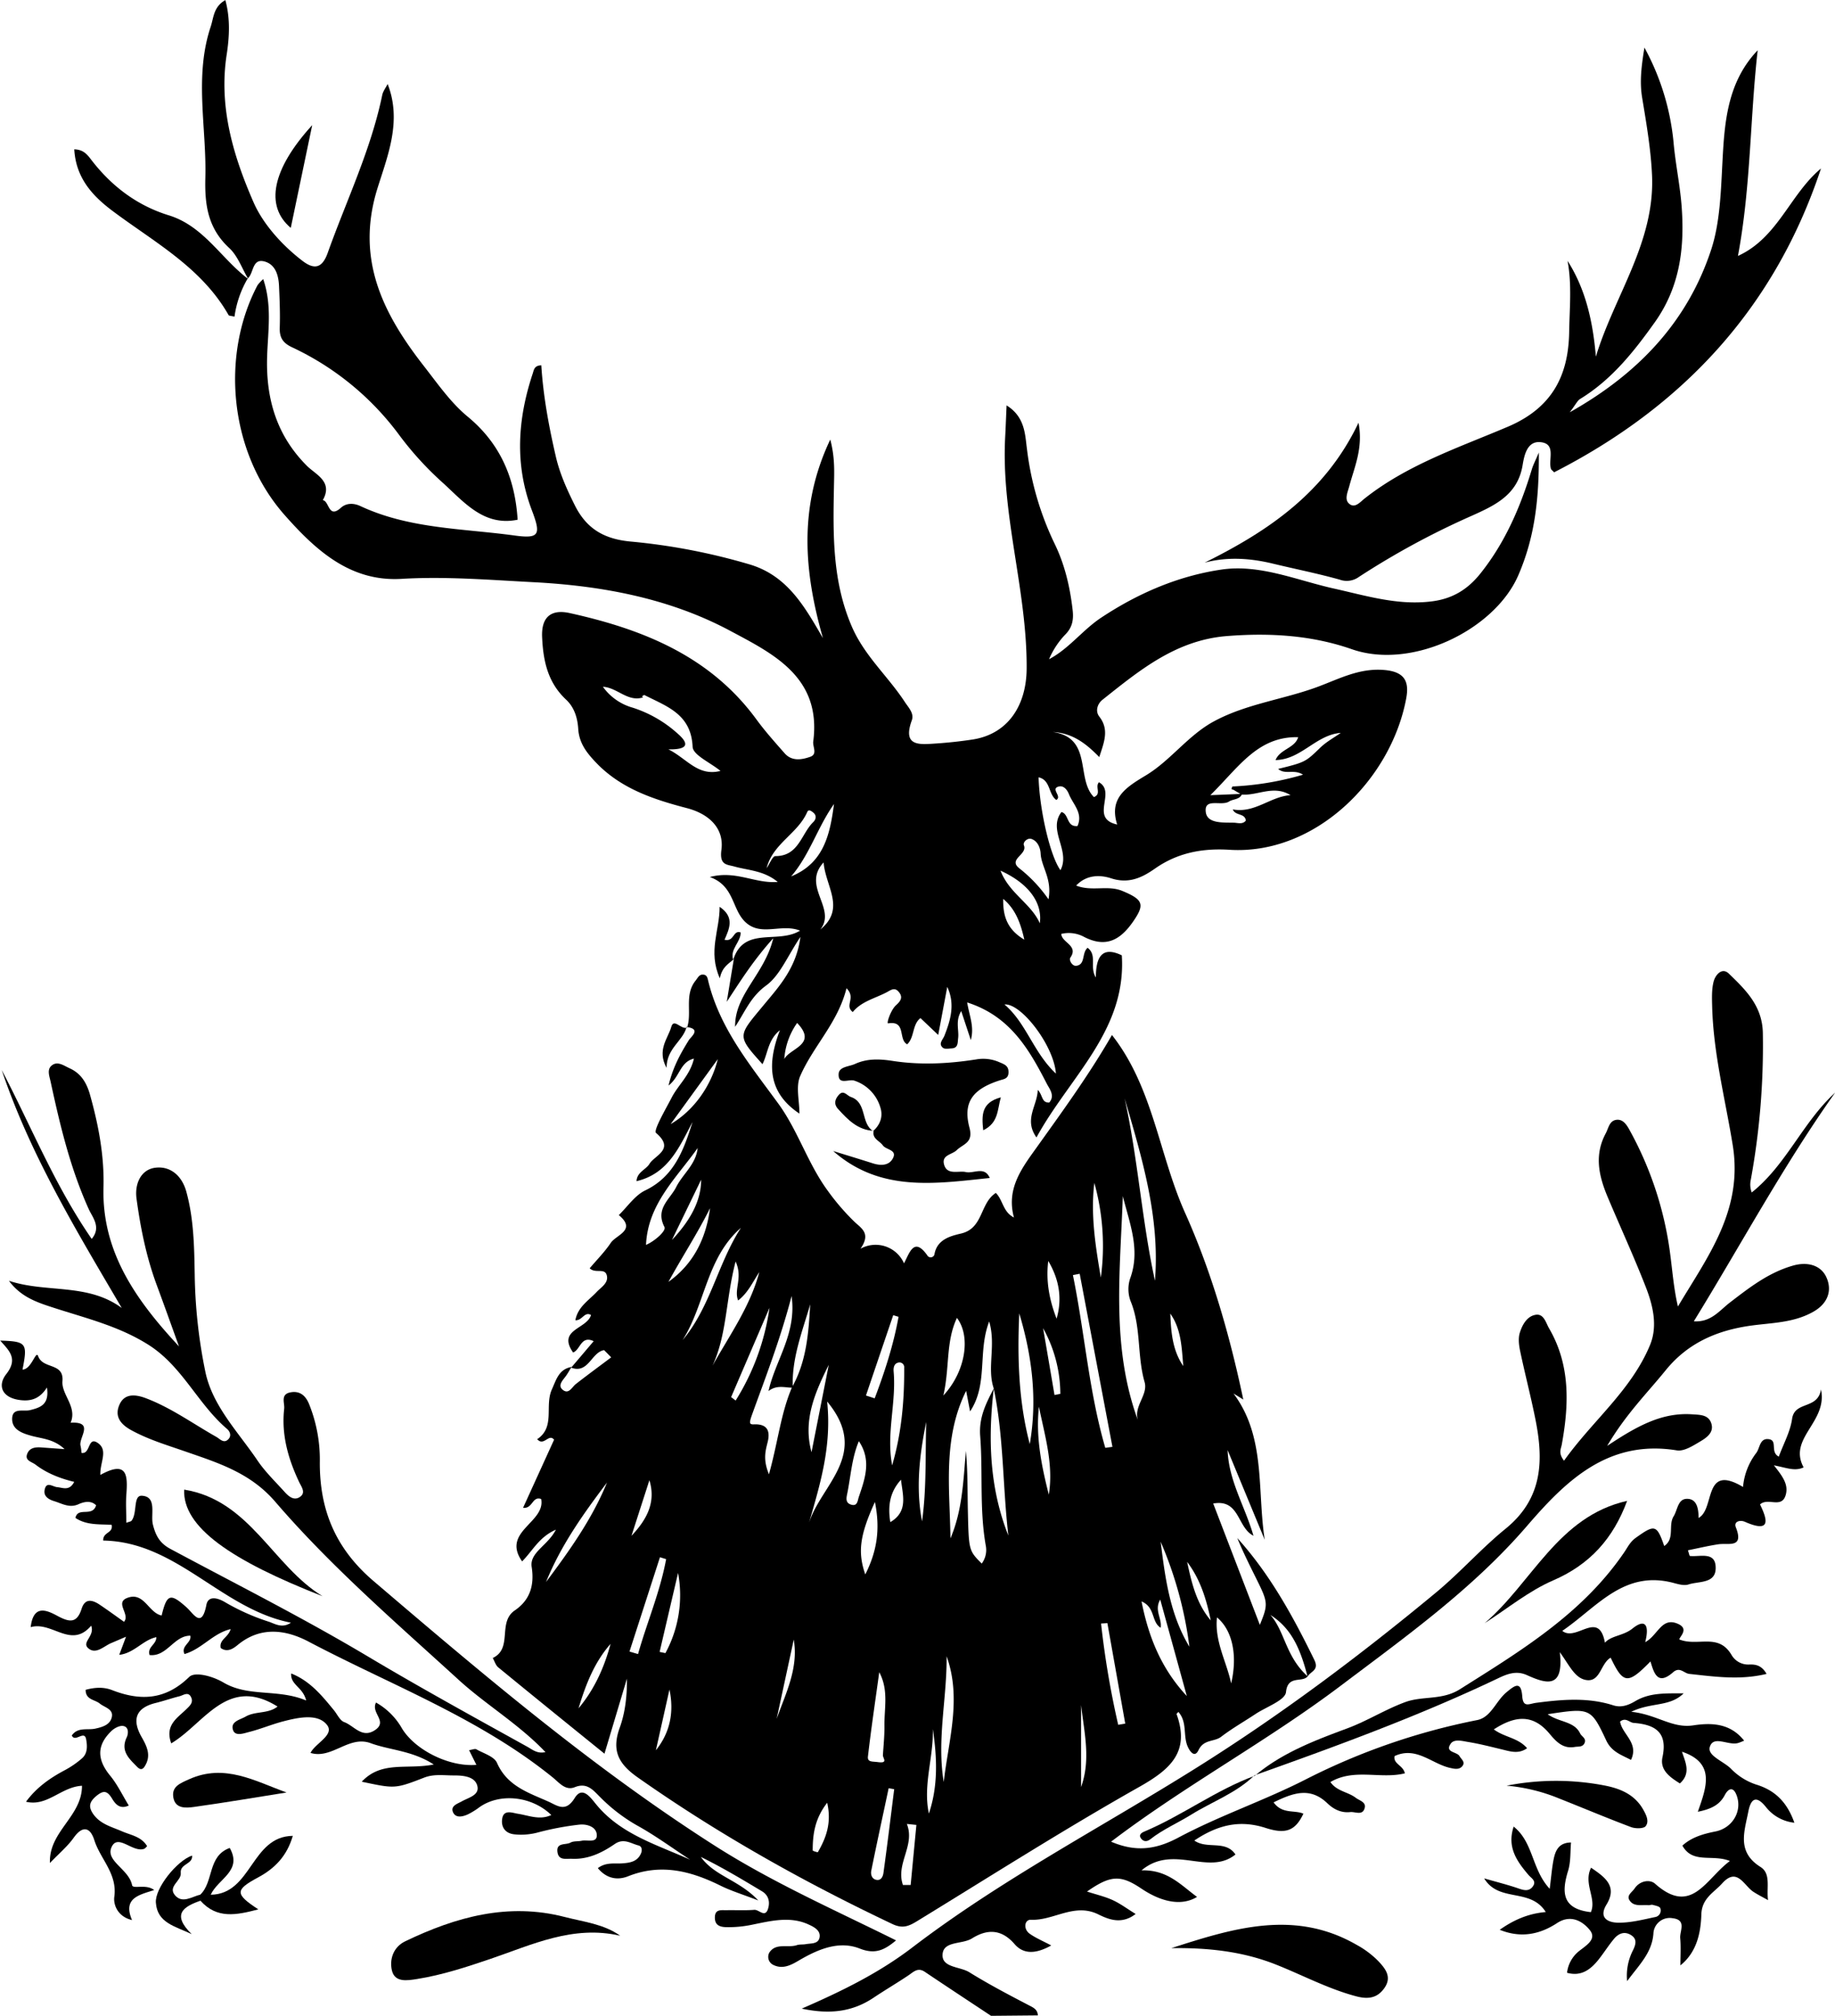 <svg id="Layer_1" data-name="Layer 1" xmlns="http://www.w3.org/2000/svg" viewBox="0 0 810.68 890.05"><title>thestag</title><path d="M490.07,967.89c-9.76-6.47-19.55-12.9-29.27-19.43-3.07-2.06-4.91,0-7.18,1.53-5.05,3.4-10.32,6.47-15.38,9.86-9.15,6.13-19.05,7.58-31.8,4.86,18.25-7.92,34.35-15.93,48.85-27,39.31-30,83.23-52.85,125-79,37.34-23.34,72.46-49.65,106.35-77.71,10.75-8.91,20-19.44,30.74-28.17,16.64-13.53,16.84-30.44,13.09-48.81-2-9.92-4.57-19.74-6.65-29.65-.54-2.58-.91-5.55-.17-8,1.08-3.52,3.17-7.37,7-8,3.68-.63,4.55,3.63,6,6.07,9.42,16.21,8.76,33.63,5.56,51.25-.35,1.93-1.64,3.73,1,7.1,12.49-17.58,29.68-31,38-51.1,3.48-8.42,1.27-17.61-2-25.89-5.18-13.25-11.14-26.19-16.67-39.31-3.9-9.25-6.11-18.51-.92-28.2,1.27-2.38,1.59-5.56,4.68-6s4.75,2.47,6,4.76A153.69,153.69,0,0,1,790,630.71c1.07,7.9,1.63,15.87,3.52,24,13.12-22.05,28.86-42.41,24.23-71.16-3.29-20.36-8.57-40.51-9.1-61.29-.09-3.7-.26-7.57.66-11.08.75-2.83,3.65-6.42,6.73-3.44,7.42,7.16,14.8,14.28,15,26.22a328.43,328.43,0,0,1-5.32,64.78,9.74,9.74,0,0,0,.41,5.61c15.29-12.17,22.53-31,36.83-44.05-22.85,32.2-41.45,66.87-62.41,100.94,7.62.51,11.34-4.79,16-8.34,8.59-6.59,17.06-13.2,27.83-16.26,6.47-1.84,12.25-.12,14.66,5,2.64,5.61,1.07,11.54-5.7,15.38-8.7,4.93-18.32,4.85-27.56,6.13-15.15,2.1-28,7.78-37.67,19.72-8.2,10.11-17.56,19.34-25.84,33.38,13.14-8.74,24.17-14.86,37.55-13.94,3.45.24,7.25.1,8.48,4.09s-2.2,6.29-5,7.94c-3.14,1.87-7.09,4.4-10.25,3.89-30.35-4.94-49,13.4-66.26,33.44-24,27.8-53.45,48.76-82.44,70.63C611.84,846.78,575.92,866.08,543.1,891c10.73,4.57,19.53,3.63,29.72-1.8,18.35-9.79,38.34-16.47,56.88-26a290.28,290.28,0,0,1,75.18-25.9c6.08-1.23,8.25-8.4,12.86-12.23,3.52-2.92,6.46-5.35,7,1.63.38,5.27,2.88,3.46,6.08,3,11.39-1.48,22.86-2.52,34.13,1.09,3.53,1.13,6.7-.05,9.7-1.82,6.37-3.8,13.3-3.45,21.4-3.46-6.24,6.1-14.15,3.8-23.15,8.14,11.35,1.17,18,7.4,27.35,6,7.91-1.2,16.33-1.11,22.53,6.75-1,.41-1.78.76-2.57,1-4.28,1.37-11-3.61-12.6,1.79-1.15,3.87,6,6.27,9.3,9.55a27.57,27.57,0,0,0,11.06,7c8.57,2.57,13.82,7.92,17,16.89a18.44,18.44,0,0,1-12.69-7.09c-4.46-5.45-6.63-3.11-7.66,2.21-1.72,8.83-5.18,17.8,5.39,24.41,4.75,3,2.55,9.2,3.33,14.65-2.52-1.42-4.62-2.45-6.55-3.73-4.2-2.82-7.13-11-13.73-3.65-3.64,4.06-9,6.5-9.19,13.78-.26,8.13-2.05,16.62-9.25,22.41,0-4,.27-8-.08-12-.29-3.17,3-8.08-3.36-8.83a7.21,7.21,0,0,0-8.49,6.91c-.68,8.39-6.19,13.56-11.61,20.88a24.61,24.61,0,0,1,2.6-13.65c1.4-2.82,1.86-5.21-1.23-6.9-2.86-1.57-5.37-.3-7.21,1.93-2.38,2.87-4.38,6.06-6.7,9-3.55,4.48-7.72,7.67-14,5.92a14.3,14.3,0,0,1,5.22-9.5c3.14-2.52,8.1-5.29,4.85-9.33s-8.5-7-14.41-3.15c-7.84,5.16-16.21,6.74-25.4,3,5.85-4.1,12.25-7.15,20.34-7.83-6.81-10.86-20.69-4.05-27.21-14.86,5.73,1.65,10.57,2.85,15.27,4.48,2.51.88,4.73,1.3,6.33-1.08s-.92-3.56-2.09-5c-5.1-6-9.5-12.19-6.48-21.27,8.79,7,7.89,18.83,15.92,27.47.64-5,.94-8.75,1.61-12.38.77-4.16,2.11-8,7.81-8.07-.38,4.13-.07,8.54-1.29,12.48-2.94,9.54-2.67,16.87,10.05,18.28,2.65-6-3.43-12.56.09-19.62,6.19,4.2,11.75,8.18,6.83,16.25-3.77,6.18,1.15,7.89,4.64,8,5.61.2,11.32-1.32,16.91-2.48a2.94,2.94,0,0,0,2.21-3.92c-.36-.82-2.13-1.11-3.31-1.44-.61-.18-1.35.19-2,.13-2.93-.25-6.47.82-8.34-2.24-1.32-2.15,1.25-3.54,2.3-5.14,2.31-3.48,6.75-4.1,9-2.13,16.23,14.43,22.38-2.12,33.11-10-7.69-3.13-16.48,1.41-21-6.8,4.14-3.75,9.32-5.19,14.6-6.24,7.62-1.51,12.13-9.23,9.22-16.3-1.59-3.88-3.75-2.26-5,.07-2.23,4.31-5.78,6.28-12,7.53,3.72-10.64,8-21.49-7-26.51,1.39,4.44,4.18,9.44-.93,14-4.23-2.67-8.94-5.8-7.69-11.59,2.41-11.17-3.41-14.4-12.77-15.14-1.87-.15-3.41-2.6-5.95-.58.83,5.6,8.43,9.35,4.81,16.93-4.1-2.18-8.53-3.49-10.91-8.55-6.81-14.48-7.1-14.48-25.89-11.63,5,3.64,11.68,3,14.32,8.46.67,1.39,2.83,2.19,2,4.19s-2.76,1.52-4.4,1.81c-5.27.94-8.35-2.56-11.12-5.87-7.33-8.77-15.17-8-24.6-1.89,4.79,3.57,10.7,3.65,14.69,8.31-3.77,2.72-7.5,1.4-11.23.5-4.92-1.18-9.83-2.45-14.82-3.26-2.57-.42-6.16-1.47-7.71.8-2.67,3.9,2.78,3.43,3.94,5.48.79,1.41,2.63,2.54,1.28,4.31s-3.46,1.32-5.56.84c-8.1-1.85-14.89-9.62-24.43-5.2-.73,3.47,3.85,4.07,4.53,7.62-10.7,2.69-22.28-2.36-32.88,3.84,2.84,4.12,7.75,4.33,11.14,6.92,1.85,1.41,4.95,1.93,3.89,4.92s-4.12,1.2-6.28,1.43c-4,.44-7.32-1.22-10.13-3.92-7.65-7.32-15.19-4.53-23.72-.37,3.84,5.32,9.22,3.25,13.17,5-3.6,7.58-7.79,9.15-16.68,6.29-10.75-3.46-20.49-1.85-31.51,5.56,5.62,4,13.82-.38,18.17,6.17-12,9.63-27.35-4.82-41.5,7,11.57-.34,17.42,6.57,24.53,11.72-6.5,4-15.27,2.6-24.61-3.68-9.11-6.12-13.55-6-24,1.32,4.22,1.36,7.92,2.21,11.31,3.76s6.24,3.72,10.17,6.14c-6.25,4.82-12,2.38-16.57.14-10.59-5.16-19.68,2.88-29.7,2.42-2.77-.13-3.53,4-.54,6.16,2.67,1.9,5.79,3.19,9.52,5.18-6.21,3.48-12,4.3-16.21-.62-5.9-6.82-12.27-6.57-18.8-2.49-4.37,2.74-12.7,1-13,7.14-.33,5.82,7.71,5.24,11.83,7.8,8.64,5.36,17.68,10.09,26.7,14.79,2,1,3.46,1.92,3.57,4.26Z" transform="translate(-52.24 -77.84)"/><path d="M304.58,681.7c3.25-3.81,6.49-7.63,9.94-11.69-5.68-2.68-5.86,3.87-9.1,5-7.1-10.21,6.11-10.3,7.92-16.54-2.87-1.75-3.91,2.58-6.91,2.29,1.07-5.87,5.87-8.71,9.44-12.51,2-2.11,5.46-4.06,4.38-7.51-1-3.13-5-.47-7.5-2.91,3.1-3.67,6.61-7.19,9.33-11.24,2.41-3.56,11.54-5.6,3.54-12.25,3.85-3.72,7.1-8.7,11.68-10.9,12.77-6.13,17-17.8,20.88-30.2-5.81,11-10.68,22.81-24.73,26.13.16-4,4.14-5.06,5.7-7.63,2.31-3.83,11.46-6.39,2.91-13.67-1.25-1.07,4.2-10.38,6.94-15.66,2.89-5.58,8.1-9.83,9.81-17.16-6.18,1.49-6.14,7.94-11.22,11.88,2-8.33,5.35-14.18,8.94-20,.91-1.48,5.77-5-1-5.83l.25.28c2.25-6.71-1.32-14.41,3.73-20.73,1.08-1.35,1.66-2.94,3.61-2.66,1.6.24,1.73,1.71,2.07,3.08,5.19,21,18.71,37.1,31,54,8.7,12,13,26.56,21.95,38.61a102.18,102.18,0,0,0,11.49,13.32c3.25,3.1,7.48,5.2,2.76,12a13.72,13.72,0,0,1,19.23,6.44c2.44-4.55,4.35-11.85,10.25-3.57a1.73,1.73,0,0,0,3.18-.29c1.09-6.85,7.43-8.25,11.87-9.32,9.82-2.36,8.17-13.37,15.27-17.9,3.18,3.14,3.09,8.38,8,10.84-3.35-12.29,3-21.14,9.37-30,11.79-16.5,23.75-32.88,33.93-50.57,18.23,23.22,20.72,52.71,32.3,78.52s19.7,53.8,25.72,82.43l-4.33-2.67c14.36,19.15,10.39,42.6,13.8,64.6L594.58,718.1c.48,13.56,7.63,24.74,11.43,37.82-7.28-3.63-6-16.33-17.79-14.23l20.6,53.57c3.68-8.9,3.62-9.9-1.16-19.57-3.06-6.18-6.18-12.34-8.8-18.75,14.45,16,24.64,34.59,34,53.74,2.19,4.46-1.19,4.93-2.75,7.12-2.36,3.31-8.92-.68-9.73,7.14-.38,3.65-8.68,6.51-13.44,9.67-5.07,3.36-10.39,6.38-15.21,10.07-3.08,2.35-7.67,1-10,5.9-1.92,4-4.32-.19-5.07-2.3-1.66-4.71,0-10.29-3.83-14.57-.25.31-.85.77-.78,1,5.94,16.53-2.58,24.23-16.31,32-33.28,18.77-65.56,39.31-98.17,59.27-3.65,2.24-6.41,3.59-11.05,1.4C407.29,908.8,369.6,887.66,334,862.64c-8.56-6-11.61-11.86-8-21.88,2.48-6.8,3.28-14.21,3.21-21.74-3.17,10.58-6.33,21.16-9.92,33.13-16.09-13-31.55-25.51-46.92-38.11-1.16-.95-1.64-2.74-2.44-4.14,9-4.24,2-15.73,9.72-21,6.46-4.41,8.8-10.68,7.48-19.21-1-6.39,7.15-9.46,10.7-16.45-7.49,3.27-10.25,9.33-14.93,14-9.26-13.21,10.47-17.12,8.42-27.54-4-1.41-3.66,4.37-8,3.89,4.65-10.19,9.16-20.09,13.71-30.08-2.37-2.91-4.5,3.11-7.47-.22,8.09-5.38,3.22-14.65,6.46-21.9,2-4.44,3.11-9,8.72-10-.89,1.42-1.67,2.91-2.66,4.23-1.42,1.89-3.62,4.11-1.06,6s3.87-1.31,5.63-2.69c5.13-4,10.4-7.86,15.61-11.77-1-1.06-2.08-2.13-3.13-3.19C313.51,674.84,312.24,684.57,304.58,681.7Zm97.9,8.84c-3.4.06-7-1.4-10.72,1.49,3.06-13.73,12.51-25.32,10.2-41.94-5,19.17-11.45,35.65-17.45,52.28-1.4,3.91-1.24,4.46.88,4.37,5.92-.23,7.17,3,6,7.77-.95,3.9-2.16,7.68.56,14.27,4-14.24,5.22-26.95,10.23-38.5,6.39-11.39,7.28-23.94,8-36.53C406.67,665.82,401.94,677.65,402.48,690.54Zm88.81.3c-2.63,22.15-1.92,44,6.43,65-2.54-21.65-2-43.59-6.47-65-3.08-9.18,1.11-19-2-29.52-5.18,13.44-.37,27.56-8.44,39.71-.68-3.54-1.21-6.32-1.74-9.09-10.47,21.14-7.21,43.25-6.93,65.14,5.3-12.42,5.7-25.56,6.82-38.63.84,8.88.68,17.69.87,26.49.39,17.56.46,17.56,6.13,23.26a10.07,10.07,0,0,0,1.81-7.78c-2.88-16.08-1.25-32.36-2.49-48.46C484.63,703.64,487.88,697.45,491.29,690.84Zm57-85c-1.12,33.36-5.36,67.13,7,100-2.93-6.75,4.34-11.83,2.62-17.77-3.38-11.73-1.45-24.27-6.2-35.78a15,15,0,0,1-.19-9.95C556.18,629.66,551.27,618,548.26,605.86Zm-138.5,144c5.33-16.54,27-30.13,7.87-53.19C419.73,716.56,414.55,733.14,409.76,749.87Zm139.17-187.6c6,26.81,7.68,54.32,13.52,81.07C564.77,615.11,556.63,588.67,548.93,562.27ZM540.54,717.1l3.16-.43-14.46-76.41-3,.57C531.44,666.18,533.27,692.14,540.54,717.1Zm-38-59.48c-.88,19.53-.34,38.92,4.64,57.83C510.61,695.64,508.18,676.46,502.5,657.62Zm74,169c-3.86-14-7.71-28-11.72-42.5-2.8,4.66.9,8.4.17,12.42-4.21-2.6-2.23-9-8.43-11.62C559.72,801,565.47,814.77,576.47,826.6ZM377.22,634.83c-4.41,16.93-3.78,32.17-10.2,46,7.59-13.55,16.68-26.22,20.67-41.34-2.9,4.41-5,9.19-9.35,12.54C376.33,647.08,380.55,642.16,377.22,634.83Zm91.95,229.81c2.11-18.42,8-36.82,1.27-55.51C470.63,827.65,466.05,846,469.17,864.64Zm-28.49-48.48c-1.7,12.41-3.56,24.79-5,37.24-.29,2.58,2,2.13,4.45,2.47,4.66.63,2.08-1.78,2.17-3.09.27-4.35.74-8.71.67-13.06C442.87,832,444.92,824.07,440.68,816.16ZM565,758.55c2,16.06,4.08,32.11,12.7,46.37A171.23,171.23,0,0,0,565,758.55ZM446.38,724.83c4.1-14,5.42-28.45,5.32-43.08a2.09,2.09,0,0,0-2.55-2.29c-2,.4-2.25,2.38-2.11,4C448.25,697.28,443.7,710.83,446.38,724.83Zm-85.93-140.1c-9.27,13.16-22,24.6-22.81,42.77,4-1.72,9-6.25,8.15-7.89-4.19-8.12,2.45-12.2,5.18-17.64C353.91,596.13,359.73,591.94,360.45,584.73Zm-6.62,84.79c12.3-14.69,15.54-33.83,25.74-49.56C364.33,633.22,363.81,653.69,353.83,669.52ZM469,694c9.88-10.6,12.21-26.16,6-34.26C470,670.36,471.86,681.61,469,694Zm-175.6,82.44c10.32-13.79,20.39-27.83,27-44C310,746.17,300,760.19,293.44,776.44Zm168-70.62c-2.94,14.47-4.65,29.08-1.81,43.74C461.61,735,461,720.46,461.43,705.82Zm-14.15,162-2.41-.43c-2.58,12.13-5.22,24.25-7.68,36.4-.32,1.6.18,3.62,2.17,4.05,2.17.48,3-1.53,3.2-3C444.24,892.52,445.73,880.18,447.28,867.84Zm94.22-73.32-2.79.18a388.53,388.53,0,0,0,7.57,44.71l3.11-.52ZM330.34,807.05l3.78,1.11c3.95-14,9.76-27.5,12.41-41.91l-2.73-.84ZM434.81,694l3.85,1.25c4.46-11.74,8.33-23.65,10.55-36l-2.36-.71Q440.83,676.26,434.81,694Zm-16.43-13.55c-6,12.08-11.52,24.37-7.62,38.57ZM343.65,807.21l2.56.53a53.48,53.48,0,0,0,5.59-35.39Q347.72,789.78,343.65,807.21Zm88-93c-3.2,7.66-3.56,15.77-5.21,23.58-.36,1.75-.52,3.53,1.51,4.29,3.13,1.16,3.13-1.61,3.71-3.33C434.4,730.7,437.33,722.63,431.69,714.19ZM438.77,741c-6.75,14.81-7.65,22.21-4.26,32C439.5,763.1,441.28,753.42,438.77,741Zm-91.24-97.16c11.18-8,16.63-19.25,18.4-32.55C360.36,622.47,353.51,632.92,347.53,643.86Zm27.71,50.86,2,1.52a104.37,104.37,0,0,0,14.95-40.94Zm136,4.14c-1.5,13.34,1.12,26.18,4.35,38.94C517.76,724.38,513.8,711.71,511.21,698.86Zm84.93,122.21c3-12.91.23-23.75-6.29-29.07C588.77,802.61,594.1,811.42,596.14,821.07Zm-66.33,9.31v36.53C534.27,854.6,531.18,842.65,529.81,830.38Zm8.75-188.54a103.72,103.72,0,0,0-2.89-41.71C534,614.24,536.21,628,538.56,641.84Zm-169.2-96.39-20.87,28.74C358.87,568.14,366.47,557.18,369.36,545.45ZM307.83,832.11c6.95-8.24,11.36-18,14.15-28.45C314.79,811.83,311,821.66,307.83,832.11ZM613.49,790.9c6.4,7.21,6.67,18.26,16.35,27C626.57,805.15,622.41,796.54,613.49,790.9ZM515.35,634.6c-1.12,8.93.52,17.35,3.68,25.48C521.69,650.86,520,642.45,515.35,634.6Zm-120,202.18c4-11.25,9.73-22.36,7.56-35Zm122.76-143,2.57-.51a60.06,60.06,0,0,0-7.62-29Q515.6,679,518.11,693.79Zm-67,216.34h3.45q1.26-13.26,2.53-26.52l-4.22-.44C456.68,892.67,447.83,900.69,451.15,910.13Zm13.23-68.67c.34,12.47-4.42,24.62-1.73,37.12C466.73,866.38,466.23,853.91,464.38,841.46Zm-46.69,32.4c-5.43,7-6.36,13.86-6.37,21,0,.27,2.21.91,2.29.76C417.2,889.32,419.7,882.75,417.69,873.86Zm-78.53-142.4q-3.95,12.24-7.9,24.5C337.69,749.06,342.18,741.5,339.16,731.46Zm111.14-.22c-4.93,5.37-5.86,11.6-4.69,18.68C453.63,745.18,451,737.91,450.3,731.24ZM348,823.82q-3,13.41-6,26.82C348.4,842.65,350.05,833.61,348,823.82Zm239.14-30.48c-1.89-9.25-4.6-18.19-10.44-25.88C578.67,776.67,580.79,785.81,587.16,793.34ZM575,681c-.71-8.09-.84-16.25-5.73-23.15C569.58,666.05,570.24,674.09,575,681ZM349.1,625.32C358,615.91,362,607.2,362,598.71Z" transform="translate(-52.24 -77.84)"/><path d="M376.19,501.58c4.73-14.95,19.68-6.77,29.51-12.84-8.39-3.29-17.33,2.85-24.29-3.9-5.9-5.73-4.76-15.94-15.58-19.76,11.54-3.09,19.9,3,30,2.16-6.17-5.05-12.92-5.06-19.09-6.79-3.37-.95-6.71-.51-5.79-7.36,1.27-9.43-5.35-15.85-15.23-18.43-14.77-3.86-29.21-8.59-40.24-20.19-4.09-4.3-7.4-8.52-7.79-14.87-.3-4.66-1.66-9.41-5.38-12.87-8-7.48-10.1-16.92-10.57-27.57-.44-9.75,4.85-12.25,12.13-10.64,32.31,7.12,62.12,19,82.62,47.06,3.8,5.19,8.12,10,12.38,14.85,3.21,3.65,7.59,2.88,11.34,1.56,3.32-1.18,1-4.41,1.31-6.75,3.77-28.55-18-38.88-36.92-49-26.84-14.3-56.67-19.81-87-21.36-19.32-1-38.57-2.61-58-1.45-22.52,1.33-37.74-12.5-51.58-28.14-24.6-27.8-28.32-70.63-12-101.53a17.49,17.49,0,0,1,2.51-2.68c4,11.71,2.06,23,1.72,34.26-.57,18.43,4.13,34.75,17.6,48.2,3.91,3.89,11.62,6.94,7,15.14,2.92.38,2.41,8.4,8,3.36,2.28-2.07,5.47-2.21,8.61-.75,21.59,10.09,45.23,9.86,68.15,13,10.91,1.48,11.71-.32,7.63-11.07-7.7-20.24-6.33-40.39.37-60.51.48-1.45.62-3.51,3.77-3.57.85,13.59,3.34,27,6.43,40.33,1.78,7.68,5,14.72,8.49,21.7,5.24,10.34,13.12,14.81,25,15.82a273.5,273.5,0,0,1,51.6,9.91c17.1,4.86,24.77,18.69,32.9,32.69-8.26-29-11-57.68,3.24-87.67,2.13,8,1.75,14.48,1.63,20.87-.42,21-.77,41.85,8,61.94,5.61,12.81,15.9,21.75,23.27,33,1.72,2.62,4.25,5.08,3.12,8.18-4.24,11.65,3.47,10.68,10.54,10.22,5.41-.36,10.83-.94,16.2-1.75,15.91-2.4,23.93-15.25,24-31.41.21-34.42-11.31-67.62-9.49-102.08.23-4.26.38-8.52.63-14.05,8.22,5.14,8.13,12.89,9,19.27A132.92,132.92,0,0,0,518.1,317.8c4.52,9.23,6.82,19.07,8,29.23.51,4.23,0,7.81-3.34,11.09a36.5,36.5,0,0,0-7.07,10.79c8.93-4.72,14.89-13,23.16-18.43,16.28-10.76,34-18.35,53-21.15,16.92-2.5,33.22,4.71,49.68,8.37,14.36,3.19,28.5,7.65,43.68,5.61,9.05-1.22,15.66-5.45,21.12-12.33C717.27,317.27,724,301.54,729,285c.57-1.88,1.51-3.64,3.08-7.35.12,20-1.63,37.08-9.12,54.31C712.47,356,676,373.75,649.47,364.49c-17.72-6.18-36.26-7.31-55.18-5.81-22.55,1.79-38.59,15.11-55,28.14-2.24,1.78-3.25,5-1.41,7.4,4.54,5.81,2.09,11.42,0,17.89-5.56-5.68-11.56-10.59-20.44-11.05,17.66,2.61,10,20.59,18.07,28.72,3.52-1.37.34-4.46,2.23-6.55,7.82,4.42-4.3,15.94,8.05,18.67-3.67-11.65,3.78-16.35,12.61-21.66,11-6.59,18.68-17.73,30.2-23.93,14.44-7.78,30.83-9.63,46-15.29,9.41-3.52,18.28-8.28,29.15-7.36,9,.76,11.16,5,9.73,12.59-6.73,36-40.3,69.18-78.07,66.8-11.83-.74-22.84,1.25-32.87,8.27-5.62,3.93-11.53,6.91-19.44,4.32-4.44-1.45-10.7-1.84-15.42,3.22,7,2.74,13.88-.33,20.39,2.36,9.38,3.89,10,6,4.63,13.72-5.68,8.12-12,11.36-21.3,6.69a14.23,14.23,0,0,0-10.3-1.44c.17,3.9,7.77,5.1,4,10.48-.72,1.05.81,3.83,2.62,3.6,4.19-.55,2.3-5.6,5-7.95,4.41,3.34.72,8.48,3.66,13.1,0-8.95,2.67-14,11.46-9.77,2.15,33.23-23.16,53.74-37.7,80.41-5.68-8,.38-13.91.57-21,2.27,2.24,1.6,5.73,5.05,5.59,2.71-3,.09-6.1-1-8.2-7.8-15.11-16.14-29.92-35.24-36,1,6,3.25,10.79,1.61,16.6l-4.23-12.78c-2.7,4.38-.9,8.35-1.37,12-.25,1.95.08,4.31-2.86,4.47-1.31.07-3,.41-3.85-.26-2.17-1.8-.05-3.56.64-5.3,2.76-7,4.81-14,1.27-21.6-1.26,6.7-2.52,13.4-4,21.22l-7.84-7.45c-3.71,2.87-2.57,8.52-5.87,11.58-4.09-2.1-.28-10.58-8.41-9.24-.83.14,1.12-5.92,3.54-8.07,2.17-1.94,3.08-3.61,1.06-5.93-1.81-2.09-3.46-.66-5.32.31-5.18,2.7-11.1,4-14.91,8.69-3.84-3,1.63-6.11-2.77-10.51-3.8,15.27-14.73,25.59-20.47,38.81-2,4.61-.32,10.81-.32,16.54-14.28-9.5-14.15-22.39-8.63-36.82-5.33,4.3-5.29,10.21-7.69,15-11.59-12.86-10.9-12.29.71-26.32,6.62-8,14.27-16.18,16.05-29.88-5.73,8.49-9,16.94-15.13,21.45C383.76,518,381.3,524.79,377,531.2c-.2-14.43,13-23.05,16.86-39.1-9,10-14.55,19-20.55,28.07l3.13-18.88ZM336.33,385.77c-6.85,2.14-11.35-4.36-17.74-4.7a24.26,24.26,0,0,0,13.2,9.24,54.36,54.36,0,0,1,19.93,11.53c5.71,5,3.58,7-4.18,6.87,8.16,4.05,13,12.06,23,9.52-4.55-3.74-12.15-7-12.31-10.66-.66-14.57-11.58-17.86-21.39-22.89l-1,.62ZM601,428.36c-1.09,2.65-4,2.2-5.82,3.4-3.37,2.14-11-1.81-10.25,4.56.57,5.19,7.49,4.66,12.22,4.76,1.82,0,4,.94,5.49-.92-.39-3.42-4.63-2-5.77-4.94,9.71,1.81,16.56-5.69,25.5-6.29-7.53-4.65-14.54.35-21.69-.27-1.15-.68-2.28-1.38-3.43-2.05-.29-.17-.79-.17-.9-.39s.16-.61.33-1.12a131.31,131.31,0,0,0,31.22-5.21c-4-2.6-7.87.18-11-2.55,12.27-3,12.14-3.16,18.74-9.49,2.62-2.52,5.94-4.3,8.94-6.42-11,.85-17.49,11.81-28.82,12,2-4.89,8.51-5.18,10-10.1-17.95-.43-26.34,13.39-38.8,25.6C593.25,428.69,597.14,428.51,601,428.36Zm-89.93-7.31c.44,14.65,5.17,34.9,9.67,41,4.57-8.66-5.75-17.56.43-25.67,3.42.86,2.14,6.66,7.09,6.18,2.57-5.73-2-9.59-3.78-14.08-.71-1.78-2.23-3.95-4.53-3.35-3.76,1,1.65,4.35-1.05,5.91C515.3,428.48,516.46,422.27,511.08,421.05Zm4.38,53.88c1.69-9.18-3.16-14.2-3.47-20.24-.13-2.45-1.3-5.54-4.13-6.45-1.66-.54-3.83,1.45-3.26,2.83,1.7,4.11-7.21,6.12-2,10.18A63,63,0,0,1,515.46,474.93Zm-94.77-42.07C413.45,443,410,455.19,401.76,464.8,416.31,458.88,418.93,446.08,420.69,432.86ZM496,521.35c9.61,8.13,12.84,21.32,22.73,30.5C517.82,539.38,503.24,520.6,496,521.35ZM390.92,461.17c1.3-1.86,2.61-5.34,3.9-5.33,10.3,0,11.36-9.79,16.68-15,1.29-1.25,1.65-3-.12-4.35-.74-.56-1.92-1.48-2.51-.13C404.61,446.06,393.67,450.26,390.92,461.17Zm25.18-2.55c-9.82,10.56,5.89,20.25-1.44,29.63C426,478.93,416.94,469.33,416.1,458.62Zm95.52,26.87c1.27-9.25-5.22-17.74-17.36-23.22C498.12,472.33,507.73,476.73,511.62,485.49Zm-16.18-10.76c-.11,7,1.33,13.26,9.33,18C503,484.79,500.63,479.09,495.44,474.73Zm-96.71,70.71c2.49-4.84,14.85-6.37,5.67-15.94A31.33,31.33,0,0,0,398.73,545.44Z" transform="translate(-52.24 -77.84)"/><path d="M127.89,847.59c-2.92-8.08,2.7-11.17,6.63-15.05,1.47-1.45,3.22-2.88,2.21-5.18-1.26-2.87-3.46-1-5.21-.57-3.58.9-7.08,2.13-10.66,3-8.94,2.25-10.26,7.63-6.06,15,2.45,4.29,4.39,8.37,1.25,13.13-1.18,1.8-2.46.83-3.26,0-3.52-3.58-7.44-7-4.56-13,.74-1.57,1-4.62-1.57-5-1.62-.28-4,1-5.3,2.31-6.48,6.31-6.25,12.57-.45,19.63,3.17,3.85,5.36,8.5,8.22,13.17-4.1,1.92-6.1-.93-7.43-3.13-2.22-3.65-3.92-3.54-7-1-2.88,2.46-3.53,4.57-1.36,7.77,3.13,4.58,8.16,5.73,12.78,7.75,3.94,1.71,8.6,2.31,11.12,6.58-.51.46-.88,1-1.37,1.17-5.1,1.73-11.74-7.07-14.43-.56-2.49,6,7.8,9.61,9.15,16.58.36,1.89,6.17-.67,9.76,2.17-6.49,2.11-14,3.48-9.78,13.25-6.38-1.51-8.31-6.83-7.83-10.26,1.41-10.21-6.17-16.65-8.82-25-1.72-5.48-5-6.87-9.13-1.08-2.71,3.8-6.42,6.9-10.49,11.15-.55-14,14.18-20.48,14.16-34.11-9.27.51-15.29,9.31-24.73,7.05,4.68-6.35,10.66-10.51,17.28-14a40.87,40.87,0,0,0,7.45-5.15c2.58-2.24,2.35-5.62,1.82-8.48-.77-4.12-4.88,1.61-6.32-1.62,2.63-3.79,6.81-2.3,10.26-3,3.19-.69,6.4-1.62,7.32-4.73,1.15-3.92-3-4.56-5.23-6.37s-6.25-1.62-6.24-6.06c3.9-1.06,7.85-1.36,11.66.12,12.56,4.87,23.59,4.42,34.1-5.81,2.51-2.44,10.27-.4,15.12,2.46,11.11,6.56,24,2.67,36.55,7.94-1.47-6-7-6.85-6.62-11.93,8.32,3.29,13.58,9.77,18.87,16.22,1.49,1.81,2.65,4.55,4.55,5.25,4.38,1.61,7.87,7.39,13.64,3.51s-2-7.52.42-12.14A30.27,30.27,0,0,1,229.83,841c5.69,9.41,20.68,17.08,32.87,16.08l-3.23-6.49c1.41-.19,2.57-.74,3.21-.38,3.21,1.82,7.9,3.17,9.13,6,4.48,10.22,13.85,13.14,22.65,17.06,4,1.79,7.64,5,11.68-1.55,3.39-5.52,7-.18,9.42,2.74,10.78,13.22,26.75,17.82,41.54,24.48-7.85-5.13-15.44-10.73-23.63-15.23a74.77,74.77,0,0,1-16-12.3c-3.08-3-5.75-6.72-11.3-4.47-4.1,1.67-6.91-2-9.65-4.24-32.46-26.29-71.49-40.81-107.89-60-9.94-5.24-21.17-7-31.39,1.45-1.76,1.44-4.49,3.5-7.48,1.34-.83-3.7,3.4-4.69,4.37-8.34-7.83,1.82-12.63,8.76-20.38,11-1.73-3.66,3.29-5,2.56-8.11-7.29,0-10.33,9.42-18,8.55-1.08-3.65,3-4.53,3-7.89-5.91,1.21-9.77,7.07-16.4,7.81,1-2.66,1.77-4.67,3-8-3,1.28-4.75,2.05-6.54,2.8-3.31,1.38-6.77,5.22-10.16,2.26-3.06-2.68,3.05-5.32,1.31-9.94-8.89,10.43-17.21-2.07-26.72.65,1.22-10.56,7.56-7.24,12-4.87,5.32,2.84,8.47,3.12,10.52-3.32,1.51-4.72,4.82-3.84,8-1.7,3.58,2.41,7.06,4.95,10.71,7.53,2.84-3.33-4.2-8.4,1.43-10.55,7.46-2.85,9.35,6.62,15.19,7.77,2.3-9.55,3.84-10,11-3.6,3.11,2.79,6.7,9.65,8.77-1.12.73-3.77,4.28-3.43,8-1.3a96.66,96.66,0,0,0,19.34,8.68c2.82.88,6,3.23,10,.51-30.68-6-50.33-35.73-82.93-36.27-.12-3.91,4.5-3.12,3.73-6.94-5.36-.32-11.14.24-16-3.06,1.13-5.07,7.5-.15,9.14-5.56-2.24-2.25-5.3-1.6-7.76-.49-4,1.83-7.29-.28-10.76-1.34-2.34-.72-4.76-2.06-4.24-4.91.75-4.07,3.53-1.44,5.59-1.27,2.45.19,5.32,1.85,7.5-2.34-6.32-1.53-12.1-3.79-17.1-7.61-1.75-1.33-5-1.79-3.57-5,1.08-2.49,3.62-2.78,6.12-2.59l10.28.74c-4.83-4.51-9.9-4.56-14.65-5.88-3.57-1-8.52-2.49-8.51-7.4,0-5.23,5-3.2,7.9-3.93,4.48-1.12,8.63-2.36,7.48-10-3.3,5.21-7.38,6.21-12.25,5.5-7.69-1.12-9.66-6.4-5.72-11.42,5.34-6.81,1.25-10.36-2.68-14.79,11.63.38,12.16,1.09,9.85,12.82,4.09-.16,5.88-8.78,6.92-5.92,2.15,5.87,11.4,2.69,10.73,11-.49,6,6.62,11.31,3.61,18.37,10.86-.61,3.29,6.73,4.41,10.31a17.58,17.58,0,0,1,.38,3c4,.77,2.72-7.23,7-4.52,5.06,3.22,1.1,8.64,1.35,14.26,12.11-6.72,12.07.51,11.48,8.69-.3,4,0,8.11,0,12.44,1.22-.48,2-.53,2.32-.94,2.63-3.42.57-11.27,4.56-11,6.78.38,3.76,8.3,4.83,12.65,1.27,5.15,3.17,8.36,7.75,10.82,29.2,15.64,58.85,30.56,87.28,47.51,23.2,13.82,46.82,26.78,70.41,39.85,2.24,1.24,4.38,3.21,8,2.35C281.33,839,267,830.59,254.91,819.58c-27.84-25.42-56.51-50.11-81.12-78.73-11.07-12.86-25.47-17.19-40.06-22.27-8-2.77-16-5.16-23.53-9.29-4.94-2.72-7.49-6.29-5.09-11.45s7.64-4.14,11.65-2.62c11.13,4.23,20.81,11.27,31.12,17.09,1.54.88,3.3,3.11,5.31.92,1.41-1.53.61-3.4-.69-4.51-12.89-11-19.64-27.5-34.5-37-13.15-8.37-27.87-11.86-42.27-16.54-7.15-2.32-14.22-4.64-19.54-11.83,16.62,5.5,34.71.87,49.84,12C85.88,621.05,65.57,587.6,53,550.28c13,24.77,23.35,50.86,39.75,74.58,4.35-5.16.32-9.56-1.28-13.1-8.14-18-12.7-37-16.83-56.16-.58-2.72-1.85-5.67.67-7.48s5.21.28,7.65,1.38c5,2.24,7.5,6.32,9,11.54,3.78,13.47,6.39,27,6,41.12-.77,28.66,14.68,50.09,33.36,70.16-3.28-9.05-6.5-18.11-9.85-27.13-4.58-12.36-7.17-25.19-8.92-38.18-.85-6.3,1.81-12.58,8-13.54,6.71-1,12,3.28,14,10.5,3.29,11.92,3.5,24.25,3.71,36.35A227.47,227.47,0,0,0,143,683.7c3.19,15,14.51,26.44,23,39,3.38,5,7.87,9.31,11.95,13.84,1.86,2.07,4.29,4.15,7,2.09,2.45-1.87.41-4.37-.56-6.43-4.85-10.26-7.89-20.91-6.6-32.37.29-2.58-1.88-6.5,3.06-7.27,4.16-.66,6.49,1.81,7.87,5.06a65.54,65.54,0,0,1,4.81,25.87c-.08,21.26,7.07,38.22,23.73,52.43,48.48,41.34,97,82.57,150.85,116.91,25.33,16.14,52.76,28.25,80,41.75-4.85,4-8.93,6.42-16.05,3.61-8.55-3.37-17.18-.21-25.25,4.32-3.84,2.15-8.19,5.45-13.2,2.76a3.92,3.92,0,0,1-1.43-5.4c2.93-4.3,8.08-1.85,12.07-3.18,1.26-.42,2.71-.2,4-.45,2.23-.41,5.31,0,6-2.69.81-3.32-2.47-4.91-4.64-5.92-8.2-3.85-16.7-1.67-24.95,0a50,50,0,0,1-11.07,1.11c-2.95,0-5.58-.56-5.53-4.32s2.87-3.12,5.16-3.17c4.08-.08,8.18.16,12.24-.16,2.06-.16,4.66,3.53,6-.2,1-2.86.6-6.11-2.6-8-8.84-5.3-17.68-10.6-27-15.16,6,8.46,16.91,10.18,25.38,19.22-7-2.7-12-4.22-16.69-6.53-13.13-6.5-26.33-9.91-40.81-4.15-4.35,1.73-9.29,1.35-13.38-3.59,3.61-2.72,7.32-1.86,10.73-2.1s6.82-.73,8.37-4.51c.57-1.41.34-3-1.09-3.39-3.42-.85-6.54-3.39-10.54-.65-5.6,3.85-11.7,6.84-18.89,6.52-2.68-.12-5.91.87-6.43-3-.58-4.3,3.7-3,5.74-4.13,1.37-.78,3.31-.47,4.95-.83,2.41-.52,6.68,1.12,6.7-2.36,0-3.84-4.41-5.09-7.58-4.77A125.72,125.72,0,0,0,289.6,887a28.51,28.51,0,0,1-10.08.76c-4.21-.41-6.06-3.41-5.38-7.11.72-3.93,4.48-2.38,6.76-2,4.93.74,9.72,3,14.9.58-8.6-8.36-22.68-9.83-31.7-3.49a31.48,31.48,0,0,1-5.17,3.2c-2.19,1-5.15,1.73-6.43-.69-1.56-3,1.89-4,3.66-5,3.2-1.81,8.31-2.82,6.84-7.28-1.29-3.89-6.45-4.24-10.46-4.22-4.34,0-8.62-.72-13,1-12.87,5-13,4.82-27.48,1.77,8.77-9.39,20-5.22,31.8-7.6-9.52-6.18-19.31-6.27-27.9-9.42-9.64-3.53-17.09,7.18-26.53,4.31,2-4.21,10.7-7.9,7.31-12.31-3.95-5.15-12.44-3.41-19-1.72-5.22,1.32-10.23,3.47-15.45,4.78-2.33.59-6.13,2.08-7.11-.87-1.24-3.76,3.12-4.5,5.57-5.92,4.32-2.5,10-1.14,14.1-4.43C152.74,817.48,142.51,838.89,127.89,847.59Z" transform="translate(-52.24 -77.84)"/><path d="M584.41,326.28c28.13-13.93,53.33-30.93,68-61.78,2.15,11.06-1.77,19.42-4.07,28-.72,2.67-2.22,5.79-.15,7.67,2.56,2.33,4.89-.61,6.91-2.21C674,283,696.73,275.46,718.4,266.25c19.45-8.27,26.76-22.42,27.08-41.83.16-10.41,1.26-20.92-.72-31.42,8.14,12.77,11.21,27.05,12.52,42.31,8.07-26.73,26.1-50.4,24.81-80-.51-11.47-2.48-22.9-4.36-34.26-1.19-7.18-.33-14.07,1-22.19a108.6,108.6,0,0,1,12.88,42c.88,9.82,3,19.44,3.63,29.2,1.2,17.77-1,34.68-11.88,50-9.34,13.12-19.1,25.41-33,33.91-1.28.78-2,2.49-4.63,5.91,31-17.43,52.11-40.54,62.4-71.55,4-12,4.37-25.86,5.07-39.1.91-17.42,2.14-35.13,15.56-49.2-3.4,30-3,60.28-8.72,90.81,17.67-8,23-27.26,36.69-38.61-20.35,61.35-60.79,105-117.91,134.15-.67-.74-1.27-1.11-1.42-1.61-1.18-4.13,2.39-11-4.55-11.7-6-.62-7.24,5.94-7.95,10.2-2.18,13.11-12.24,17.71-22.45,22.3a350.94,350.94,0,0,0-49.86,27,9.12,9.12,0,0,1-8.46,1.21c-9.74-2.73-19.7-4.7-29.55-7.08S594.54,323.57,584.41,326.28Z" transform="translate(-52.24 -77.84)"/><path d="M161.93,201.05c-2.76-4.63-4.64-10.21-8.44-13.72-9.38-8.67-10.86-19-10.53-31,.59-22.27-5-44.73,2.38-66.76,1.32-4,1.22-8.74,6.46-11.69,2.26,8.35,1.76,16.45.57,24.18-3.56,23.13,3,44.76,11.84,65,4.13,9.52,12.45,18.9,21.58,25.9,5,3.83,8.66,3.72,11.23-3.47,8.27-23.17,19.07-45.44,24.1-69.74.33-1.57,1.44-3,2.37-4.82,6.43,16.37-.06,31.82-4.51,46.12-9.74,31.28,2.49,55.33,20.55,78.45,6.05,7.75,11.83,16.11,19.3,22.28,14.56,12,20.94,27.37,22.09,45.53-15.29,3.15-24.09-8.33-33.83-17A143.27,143.27,0,0,1,228,269.1a124.44,124.44,0,0,0-46.9-38c-4-1.92-5.42-4.33-5.27-8.62.21-6.11-.05-12.24-.32-18.35-.2-4.63-1.51-9.4-6.24-10.79-5.76-1.69-4.82,5.12-7.58,7.44Z" transform="translate(-52.24 -77.84)"/><path d="M606.63,861.88c12-10.13,26.53-15.6,40.82-20.91,8.88-3.31,16.78-8.35,25.56-11.58,7.78-2.87,16.29-.71,24.17-5.68,27-17,54.25-33.44,72.72-60.63,1.45-2.14,2.54-4.5,5-6.24,8.37-6,9.28-5.9,12.57,3.62,4.83-3.28,1.64-9.07,4.17-13.14,1.73-2.78,1.82-7.53,5.68-7.69,4.55-.18,5.33,4.27,5.33,8.43,7.4-4,1.89-24.24,19.64-13.68a28.75,28.75,0,0,1,5.83-15c1.71-2.22,1.47-6.76,5.69-6.08,3.86.62.34,5.7,4.28,7.69,2.08-5.68,5.07-11,5.87-16.66,1.13-8.06,11.37-4,12.76-13,3.08,14.42-14.7,21.46-7.66,34.4-3.93,1.85-7.49.17-13.15-.9,3.92,4.88,6.36,8.37,5.34,12.67-1.63,6.85-7.89,1.3-11.45,4.6,3.19,6.56,5.13,12.87-6.7,7.66-2.08-.91-5-.18-4,2.41,3.73,9.46-3.29,6.84-7.74,7.52s-8.89,1.74-13.42,2.65c.48,1.36.64,2.48.92,2.51,4.56.48,11.54-2.22,11.34,5.58-.17,6.69-7.46,5.51-12,7-1.78.58-4.1,0-6-.51-22.39-6.3-34.26,10.43-49.76,21,6.2,5,16.11-9.58,18.84,5.22,2.81-3.18,8.13-3,12.14-6.23,6-4.82,7.48-1.1,5.65,6,5.71-3.06,7.25-11.45,14.66-8,4.94,2.3.2,5.87.45,6.81,8.17,3.26,17.24-3.06,23.05,6.86a8.49,8.49,0,0,0,7.72,4.2c2.7-.09,5.45.17,7.74,4.14-11.72,2.85-23,1.21-34.15,0-2.35-.26-4.18-3.33-7.14-.73-6.81,6-8.43.5-10-4.77-10,10.21-12,10.07-17.59-1.66-4.46,2.53-4.52,10.79-10.69,9.88-5.13-.75-7.42-6.33-11.77-12.32,1.86,16.36-5.94,14-14.48,10.16-4.4-2-8.2-.8-12.43,1.21-35,16.7-71.42,30-107.95,43Z" transform="translate(-52.24 -77.84)"/><path d="M438,577.22c3.05-2.74,4.43-6.31,3.21-10.27A17.74,17.74,0,0,0,429.73,555c-2.45-.89-7.18,2.11-7-2.87.1-3.36,4.57-3.31,7.21-4.51,5.34-2.45,10.79-2.25,16.61-1.36,12.3,1.9,24.67,1.27,37-.66a17.74,17.74,0,0,1,10,1.15c2.31,1,4.33,1.55,4.24,4.65-.09,2.84-2.11,2.87-4.06,3.51-11.76,3.84-16.18,9.61-13.19,20.86,1.79,6.71-2.76,7.12-5.62,9.88-2,2-6.65,2.09-5.65,6.19,1.25,5.09,6.51,2.78,9.58,3.49,3.61.84,8.31-2.77,10.66,2.63-24.12,2.5-48.35,6.39-69.17-11.9,6.1,1.89,11.8,3.61,17.47,5.42,3.58,1.15,7.33,1.07,9-2.4,1.74-3.63-3.15-3.52-4.57-5.54s-4.84-2.93-4-6.43Z" transform="translate(-52.24 -77.84)"/><path d="M569.74,938c27.18-8.75,54.35-17.28,81.81-1.47a40.79,40.79,0,0,1,9.65,7.24c2.89,3.12,6.1,6.8,2.74,11.72-3.18,4.65-7.33,5.16-12.51,3.79-12.47-3.29-23.81-9.41-35.71-14.11C600.85,939.32,585.54,937.8,569.74,938Z" transform="translate(-52.24 -77.84)"/><path d="M326.24,932.53c-20.9-4.82-39,4-57.46,10.27-10.59,3.6-21.18,7.06-32.25,8.83-4.4.7-9.87,1.64-11.15-3.78-1.14-4.84.59-10.32,5.85-12.85,22.38-10.76,45.51-17.23,70.5-10.75C310.12,926.42,319,927.34,326.24,932.53Z" transform="translate(-52.24 -77.84)"/><path d="M161.7,200.74a45.69,45.69,0,0,0-5.86,16.91c-1.52-.38-2.42-.33-2.62-.69-12-21.14-33-32.27-51.53-46.19-8.82-6.65-15.92-14.52-16.64-27,3.54.13,5.25,1.65,7.22,4.25,8.93,11.76,20.29,20.5,34.54,24.89,15.46,4.76,23.1,19.09,35.1,28.12Z" transform="translate(-52.24 -77.84)"/><path d="M194.75,782.62c-40.43-15.82-61.83-30.46-61.15-47.06C162.7,740.22,172.76,769.3,194.75,782.62Z" transform="translate(-52.24 -77.84)"/><path d="M708.14,794.52c21-17.92,32.4-47.14,62.94-54-6.14,16.62-16.41,28.06-32.61,35.09C727.66,780.27,718.21,788.09,708.14,794.52Z" transform="translate(-52.24 -77.84)"/><path d="M717.84,866.27a113.28,113.28,0,0,1,42.8-.17c6.91,1.29,13.56,3.77,17.48,10.61,1.44,2.51,2.8,5.32,1.16,7.43-.9,1.16-4.54,1.15-6.47.42-10.65-4-21.13-8.43-31.71-12.61A78.81,78.81,0,0,0,717.84,866.27Z" transform="translate(-52.24 -77.84)"/><path d="M140.74,914.38c6-5.73,3.13-17.07,13-20.61,5.73,10.21-5.19,13.57-8.41,20.66,18.2-.25,17.76-25.77,36.27-26-2.61,8.91-7.9,14.36-15.33,18.35-10.28,5.54-10.29,7.29.09,14.11-9.79,2.57-18.3,4.29-25.56-3.82Z" transform="translate(-52.24 -77.84)"/><path d="M178.83,869.28c-13.6,2.16-27.18,4.47-40.82,6.37-3.51.49-8.23.91-9.16-4s2.73-6.32,6.88-8.19C151.48,856.34,164.87,864.24,178.83,869.28Z" transform="translate(-52.24 -77.84)"/><path d="M180.7,178.46c-11.52-9.69-8.3-25.92,9.47-45.37Z" transform="translate(-52.24 -77.84)"/><path d="M140.74,914.38l.08,2.68c-7.56,2.62-12.88,6-3.89,14.76-7.35-3.51-15.24-4.92-15.83-13.94-.42-6.37,9.28-18.44,16-20.76.43,3.91-5.43,3.56-5,7.69.38,3.48-5.84,5.91-2.59,9.8S137,915.28,140.74,914.38Z" transform="translate(-52.24 -77.84)"/><path d="M376.44,501.29c-2.16,2.06-5.12,3.28-6.19,8.5-5.36-12,0-21.23-.09-31.56,6.83,4.59,4.22,9.83,2.16,14.54,4.38,1.05,3.67-4.42,7.13-3.24.1,4.33-4.88,7.37-3.28,12.08Z" transform="translate(-52.24 -77.84)"/><path d="M606.46,861.67c-8,7.86-18.63,11.59-27.93,17.38-5.95,3.69-12.5,6.49-18.07,10.86-1.69,1.33-3.24,1-4.24-.49-.8-1.23-.13-2.17,1.48-2.85,16.88-7.1,31.66-18.35,48.93-24.69Z" transform="translate(-52.24 -77.84)"/><path d="M438.18,577.14c-7-.36-11.4-4.93-15.71-9.67-2.05-2.26-1.3-4.43.43-6.3,2.06-2.22,3.49.39,5.19,1,7.31,2.43,4.3,11.57,9.89,15.11Z" transform="translate(-52.24 -77.84)"/><path d="M355.57,531.25c-1.55,6.27-8.8,9.29-8.86,18.09-4.35-8,.67-13,2.11-18.13,1.12-4.05,4.48,1.52,7,.3Z" transform="translate(-52.24 -77.84)"/><path d="M494.39,562.35c-1.58,5.6-1,11.26-7.78,14.53C485.91,570.15,485.77,564.69,494.39,562.35Z" transform="translate(-52.24 -77.84)"/></svg>